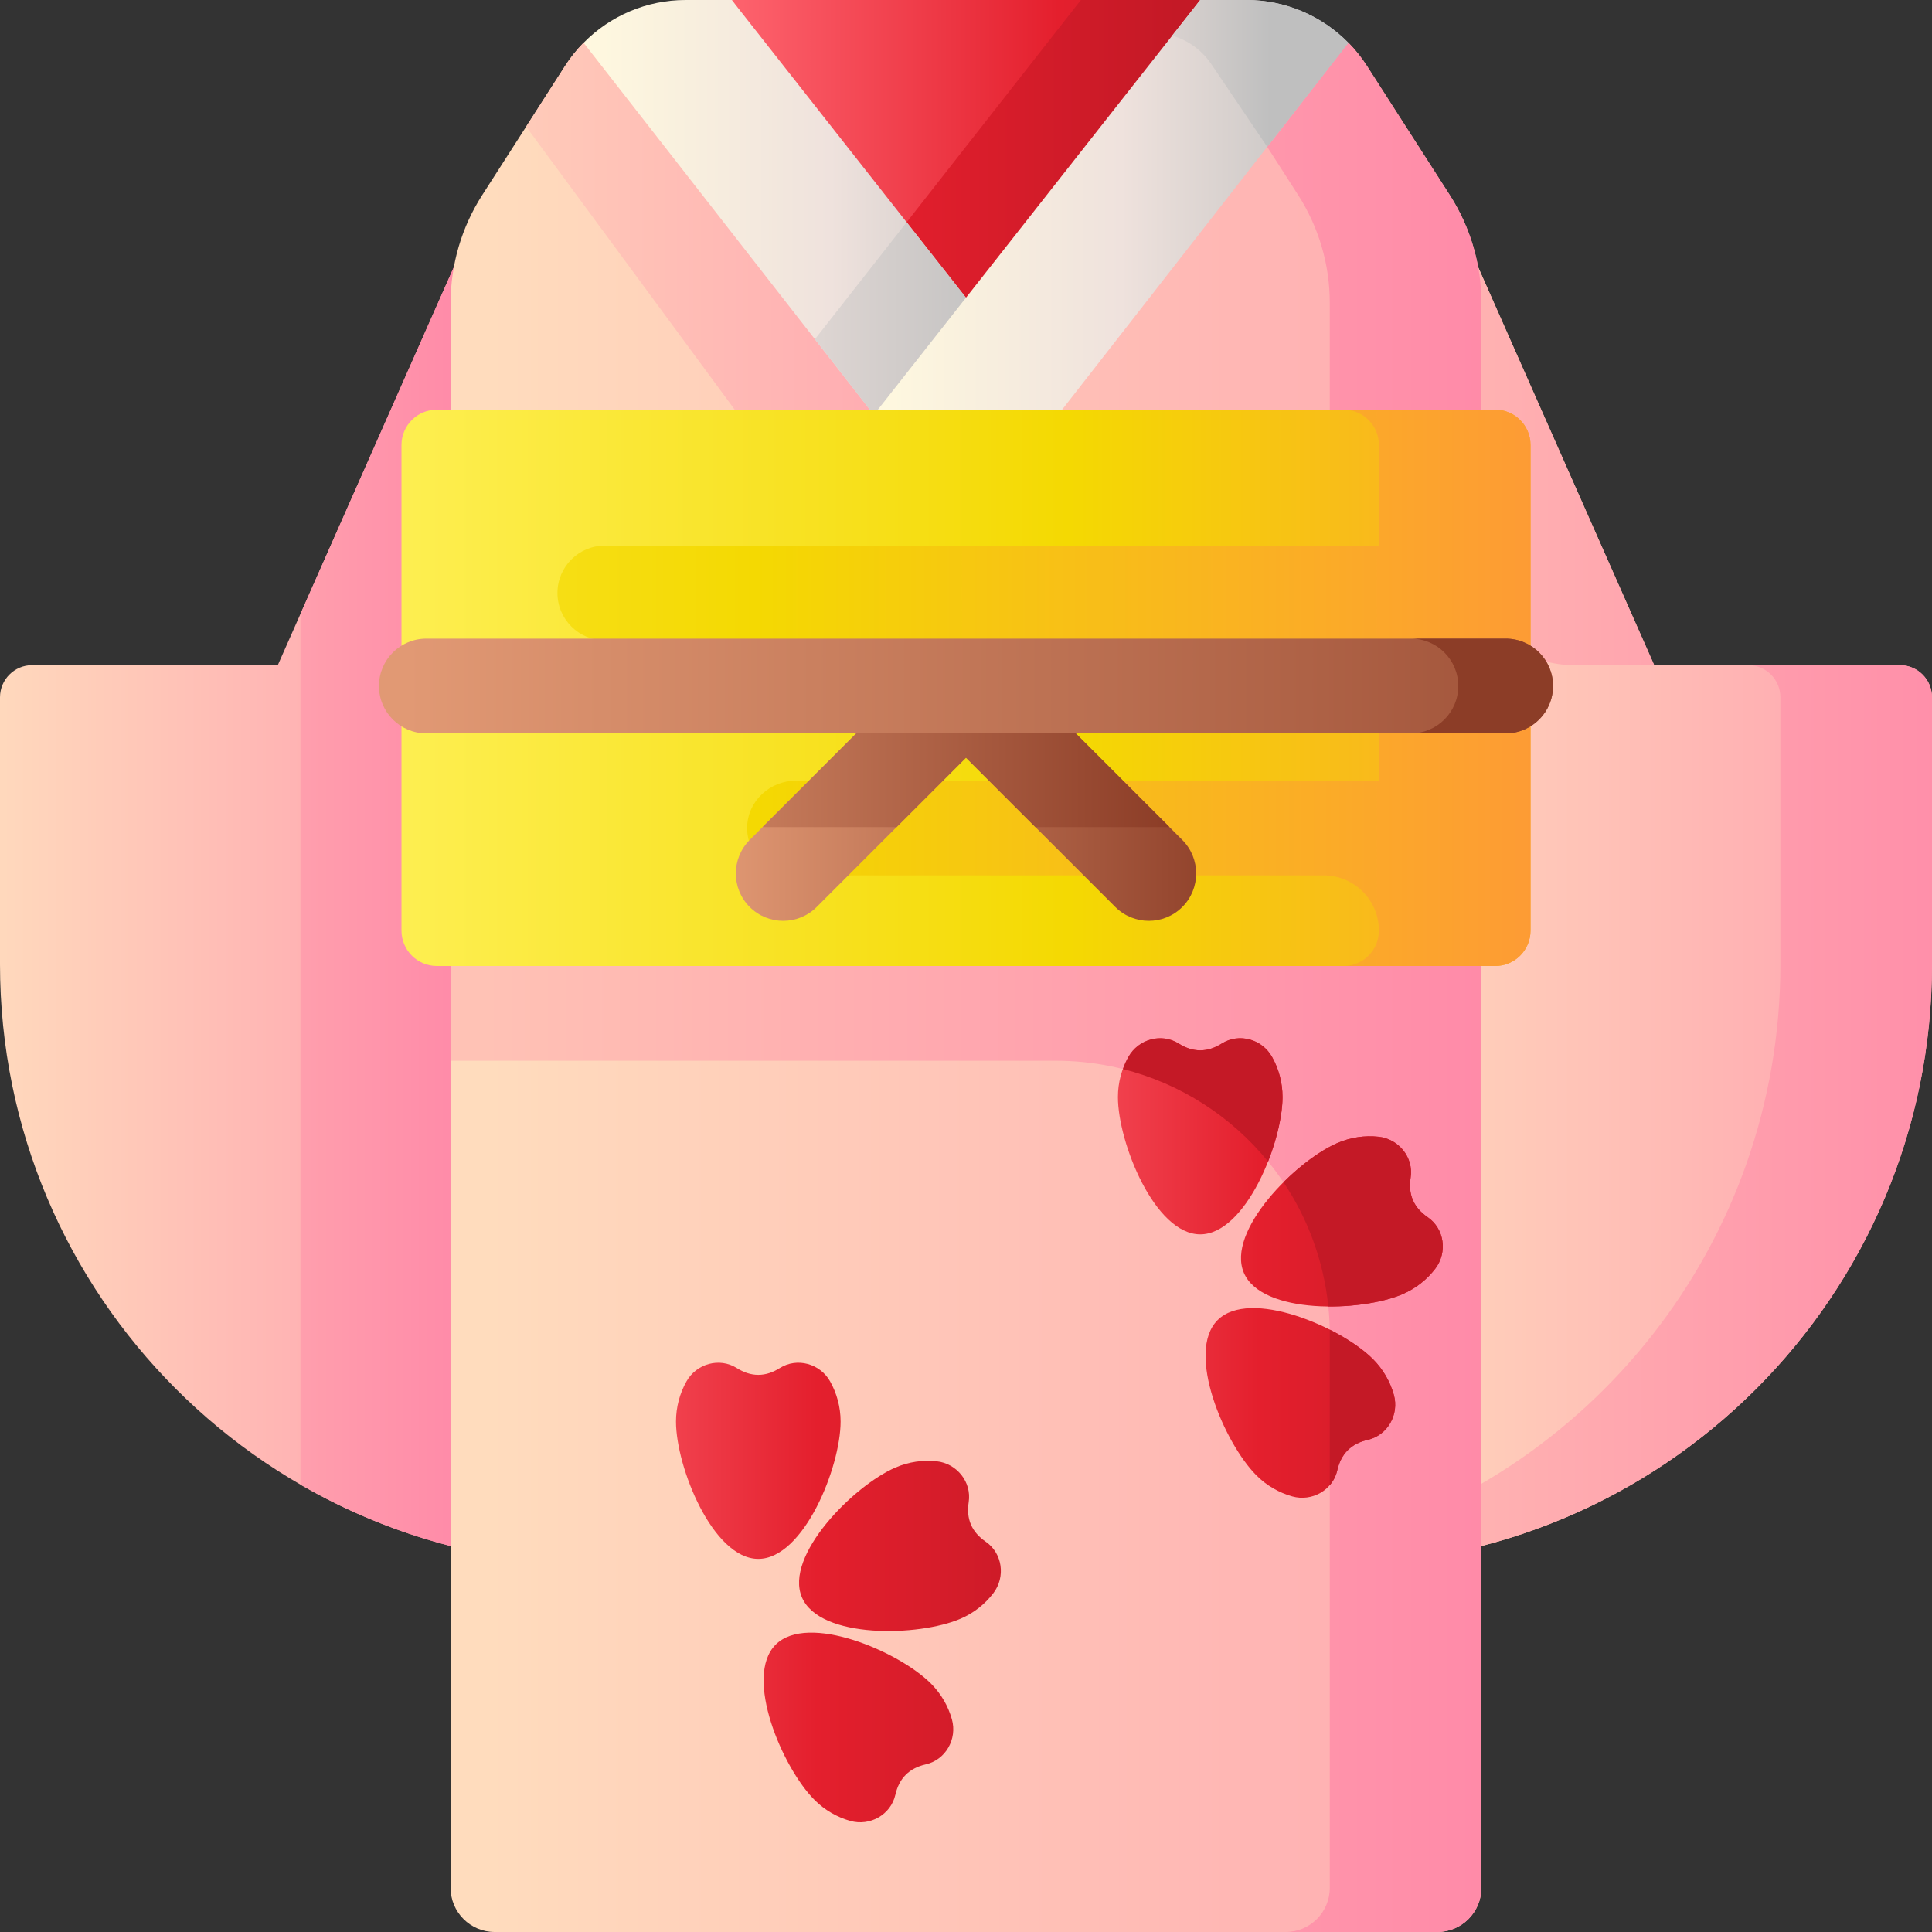 <svg id="Capa_1" enable-background="new 0 0 510 510" height="512" viewBox="0 0 510 510" width="512" xmlns="http://www.w3.org/2000/svg" xmlns:xlink="http://www.w3.org/1999/xlink"><rect x="0" y="0" width="510" height="510" fill="#333333" stroke="none"/><linearGradient id="lg1"><stop offset="0" stop-color="#ffdcbd"/><stop offset=".003" stop-color="#ffdcbd"/><stop offset="1" stop-color="#ffa9b1"/></linearGradient><linearGradient id="SVGID_1_" gradientUnits="userSpaceOnUse" x1="-8" x2="101.041" xlink:href="#lg1" y1="241.313" y2="241.313"/><linearGradient id="lg2"><stop offset="0" stop-color="#ffc2b5"/><stop offset="1" stop-color="#ff89a8"/></linearGradient><linearGradient id="SVGID_2_" gradientUnits="userSpaceOnUse" x1="7" x2="124.004" xlink:href="#lg2" y1="241.31" y2="241.31"/><linearGradient id="SVGID_3_" gradientUnits="userSpaceOnUse" x1="349" x2="489.057" xlink:href="#lg1" y1="241.313" y2="241.313"/><linearGradient id="SVGID_4_" gradientUnits="userSpaceOnUse" x1="334" x2="532.04" xlink:href="#lg2" y1="122.541" y2="122.541"/><linearGradient id="SVGID_5_" gradientUnits="userSpaceOnUse" x1="334" x2="532.04" xlink:href="#lg2" y1="294.351" y2="294.351"/><linearGradient id="SVGID_6_" gradientUnits="userSpaceOnUse" x1="128.013" x2="398.628" xlink:href="#lg1" y1="255" y2="255"/><linearGradient id="SVGID_7_" gradientUnits="userSpaceOnUse" x1="83.62" x2="242.388" xlink:href="#lg1" y1="62.145" y2="62.145"/><linearGradient id="SVGID_8_" gradientUnits="userSpaceOnUse" x1="128.011" x2="398.63" xlink:href="#lg2" y1="260.642" y2="260.642"/><linearGradient id="lg3"><stop offset="0" stop-color="#fe646f"/><stop offset=".521" stop-color="#e41f2d"/><stop offset="1" stop-color="#c41926"/></linearGradient><linearGradient id="SVGID_9_" gradientUnits="userSpaceOnUse" x1="192" x2="360.074" xlink:href="#lg3" y1="42.25" y2="42.25"/><linearGradient id="SVGID_10_" gradientUnits="userSpaceOnUse" x1="148.333" x2="310.667" xlink:href="#lg3" y1="42.25" y2="42.25"/><linearGradient id="lg4"><stop offset="0" stop-color="#fff9df"/><stop offset=".521" stop-color="#efe2dd"/><stop offset="1" stop-color="#bfbfbf"/></linearGradient><linearGradient id="SVGID_11_" gradientUnits="userSpaceOnUse" x1="154.055" x2="279.323" xlink:href="#lg4" y1="67.787" y2="67.787"/><linearGradient id="SVGID_12_" gradientUnits="userSpaceOnUse" x1="95.5" x2="268.498" xlink:href="#lg4" y1="97.123" y2="97.123"/><linearGradient id="SVGID_13_" gradientUnits="userSpaceOnUse" x1="230.678" x2="355.945" xlink:href="#lg4" y1="67.787" y2="67.787"/><linearGradient id="SVGID_14_" gradientUnits="userSpaceOnUse" x1="234" x2="335.501" xlink:href="#lg4" y1="19.38" y2="19.38"/><linearGradient id="SVGID_15_" gradientUnits="userSpaceOnUse" x1="254.635" x2="403.775" xlink:href="#lg3" y1="299.949" y2="299.949"/><linearGradient id="SVGID_16_" gradientUnits="userSpaceOnUse" x1="254.635" x2="403.775" xlink:href="#lg3" y1="370.338" y2="370.338"/><linearGradient id="SVGID_18_" gradientUnits="userSpaceOnUse" x1="254.635" x2="403.775" xlink:href="#lg3" y1="322.417" y2="322.417"/><linearGradient id="SVGID_20_" gradientUnits="userSpaceOnUse" x1="184" x2="294.291" xlink:href="#lg3" y1="290.334" y2="290.334"/><linearGradient id="SVGID_21_" gradientUnits="userSpaceOnUse" x1="184" x2="294.291" xlink:href="#lg3" y1="371.515" y2="371.515"/><linearGradient id="SVGID_22_" gradientUnits="userSpaceOnUse" x1="184" x2="294.291" xlink:href="#lg3" y1="322.412" y2="322.412"/><linearGradient id="lg5"><stop offset="0" stop-color="#fef056"/><stop offset=".521" stop-color="#f4d902"/><stop offset="1" stop-color="#fe9738"/></linearGradient><linearGradient id="SVGID_23_" gradientUnits="userSpaceOnUse" x1="94.507" x2="454.098" xlink:href="#lg5" y1="181.569" y2="181.569"/><linearGradient id="SVGID_24_" gradientUnits="userSpaceOnUse" x1="-39.183" x2="418.19" xlink:href="#lg5" y1="181.569" y2="181.569"/><linearGradient id="lg6"><stop offset="0" stop-color="#e19974"/><stop offset="1" stop-color="#8c3d27"/></linearGradient><linearGradient id="SVGID_25_" gradientUnits="userSpaceOnUse" x1="188.484" x2="327.259" xlink:href="#lg6" y1="207.825" y2="207.825"/><linearGradient id="SVGID_26_" gradientUnits="userSpaceOnUse" x1="147.667" x2="308.168" xlink:href="#lg6" y1="195.451" y2="195.451"/><linearGradient id="SVGID_27_" gradientUnits="userSpaceOnUse" x1="107.235" x2="503.842" xlink:href="#lg6" y1="181.086" y2="181.086"/><linearGradient id="SVGID_28_" gradientUnits="userSpaceOnUse" x1="261.211" x2="344.811" xlink:href="#lg6" y1="181.086" y2="181.086"/><linearGradient id="SVGID_29_" gradientUnits="userSpaceOnUse" x1="137.975" x2="287.115" xlink:href="#lg3" y1="385.615" y2="385.615"/><linearGradient id="SVGID_30_" gradientUnits="userSpaceOnUse" x1="137.975" x2="287.115" xlink:href="#lg3" y1="456.005" y2="456.005"/><linearGradient id="SVGID_32_" gradientUnits="userSpaceOnUse" x1="137.975" x2="287.115" xlink:href="#lg3" y1="408.083" y2="408.083"/><g><path d="m120.252 69.502-46.919 106.078h-64.837c-4.692 0-8.496 3.804-8.496 8.496v70.425c0 87.604 71.017 158.622 158.622 158.622v-343.621z" fill="url(#SVGID_1_)"/><path d="m158.62 69.5v343.62c-13.56 0-26.73-1.7-39.29-4.9-14.21-3.62-27.64-9.16-40.02-16.32v-229.84l40.02-90.48.92-2.08z" fill="url(#SVGID_2_)"/><path d="m389.748 69.502 46.919 106.078h64.837c4.692 0 8.496 3.804 8.496 8.496v70.425c0 87.604-71.017 158.622-158.622 158.622v-343.621z" fill="url(#SVGID_3_)"/><g><path d="m415.499 175.58h21.168l-46.919-106.078h-38.37v3.731l37.643 85.106c4.636 10.481 15.018 17.241 26.478 17.241z" fill="url(#SVGID_4_)"/><path d="m501.504 175.58h-40.02c4.692 0 8.496 3.804 8.496 8.496v70.425c0 73.779-50.373 135.79-118.602 153.526v5.096c87.604 0 158.622-71.017 158.622-158.622v-70.425c0-4.692-3.804-8.496-8.496-8.496z" fill="url(#SVGID_5_)"/></g><g><path d="m391.048 79.945c0-10.083-2.894-19.954-8.338-28.441l-21.8-33.986c-1.442-2.272-3.105-4.357-4.951-6.235l-39.129-11.283h-123.66l-39.127 11.281c-1.847 1.879-3.511 3.965-4.953 6.237l-21.8 33.986c-5.444 8.487-8.338 18.358-8.338 28.441v418.413c0 6.43 5.212 11.642 11.642 11.642h248.813c6.43 0 11.642-5.212 11.642-11.642v-418.413z" fill="url(#SVGID_6_)"/><path d="m197.525 113h41.069l-84.543-101.711c-1.85 1.876-3.519 3.956-4.961 6.229l-10.205 15.91z" fill="url(#SVGID_7_)"/><path d="m391.05 79.95v418.41c0 6.429-5.211 11.64-11.64 11.64h-40.02c6.43 0 11.64-5.21 11.64-11.64v-146.018c0-39.948-32.384-72.332-72.332-72.332h-159.748v-25.01h232.08v-175.05c0-10.09-2.9-19.96-8.34-28.45l-9.967-15.536 23.237-24.68c1.846 1.878 3.509 3.964 4.95 6.236l21.8 33.98c5.44 8.49 8.34 18.36 8.34 28.45z" fill="url(#SVGID_8_)"/><path d="m193.17 0h123.66l-61.83 84.5z" fill="url(#SVGID_9_)"/><path d="m316.83 0-3.97 5.43-57.86 79.07-2-2.73-15.34-20.97 47.67-60.8z" fill="url(#SVGID_10_)"/><g><path d="m261.597 132.202 17.726-22.716-86.153-109.486h-12.212c-10.229 0-19.884 4.154-26.903 11.293l94.348 120.909c3.249 4.497 9.945 4.497 13.194 0z" fill="url(#SVGID_11_)"/><path d="m279.32 109.49-17.72 22.71c-3.25 4.5-9.95 4.5-13.2 0l-30.59-39.2-2.69-3.45 24.21-30.88 17.91 22.76z" fill="url(#SVGID_12_)"/><path d="m355.945 11.293c-7.019-7.139-16.674-11.293-26.903-11.293h-12.212l-86.152 109.486 17.726 22.716c3.248 4.497 9.945 4.497 13.194 0z" fill="url(#SVGID_13_)"/><path d="m355.95 11.29-21.43 27.47-14.785-21.867c-2.452-3.627-6.099-6.279-10.305-7.493l7.4-9.4h12.21c10.22 0 19.87 4.14 26.89 11.27.01.01.01.01.02.02z" fill="url(#SVGID_14_)"/></g><g><path d="m338.556 289.604c0-3.852-1.003-7.468-2.762-10.604-2.64-4.707-8.726-6.407-13.291-3.528-1.808 1.14-3.709 1.791-5.672 1.791s-3.865-.651-5.672-1.791c-4.565-2.878-10.651-1.178-13.291 3.528-1.759 3.136-2.762 6.752-2.762 10.604 0 11.999 9.727 36.233 21.726 36.233s21.724-24.235 21.724-36.233z" fill="url(#SVGID_15_)"/><path d="m362.394 358.741c-8.484-8.484-32.498-18.742-40.983-10.258-8.484 8.484 1.774 32.498 10.258 40.983 2.724 2.724 5.99 4.572 9.451 5.545 5.195 1.461 10.7-1.64 11.893-6.903.472-2.085 1.356-3.889 2.745-5.277s3.193-2.272 5.277-2.745c5.263-1.193 8.365-6.698 6.903-11.893-.973-3.462-2.821-6.729-5.544-9.452z" fill="url(#SVGID_16_)"/><path d="m271.266 358.741c-2.724 2.724-4.572 5.99-5.545 9.451-1.461 5.195 1.64 10.7 6.903 11.893 2.085.472 3.889 1.357 5.277 2.745s2.272 3.193 2.745 5.277c1.193 5.263 6.698 8.364 11.893 6.903 3.461-.974 6.728-2.821 9.451-5.545 8.484-8.484 18.742-32.498 10.258-40.983-8.483-8.484-32.497 1.774-40.982 10.259z" fill="url(#SVGID_16_)"/><g fill="url(#SVGID_18_)"><path d="m376.858 321.297c-1.762-1.209-3.112-2.698-3.889-4.501s-.931-3.807-.6-5.918c.837-5.331-3.132-10.248-8.499-10.811-3.576-.375-7.294.135-10.832 1.659-11.02 4.747-29.428 23.268-24.681 34.288s30.852 10.365 41.872 5.618c3.538-1.524 6.462-3.876 8.646-6.732 3.279-4.288 2.433-10.55-2.017-13.603z"/><path d="m305.302 336.013c4.747-11.02-13.661-29.541-24.681-34.288-3.538-1.524-7.256-2.033-10.832-1.659-5.367.563-9.336 5.479-8.499 10.811.332 2.111.177 4.115-.6 5.918s-2.127 3.292-3.889 4.501c-4.449 3.054-5.296 9.316-2.018 13.603 2.184 2.856 5.109 5.208 8.646 6.732 11.021 4.747 37.126 5.402 41.873-5.618z"/></g></g><g><path d="m322.5 275.47c-1.81 1.14-3.71 1.79-5.67 1.79s-3.86-.65-5.67-1.79c-4.57-2.88-10.65-1.18-13.29 3.53-.57 1.02-1.06 2.09-1.45 3.2 15.29 3.85 28.65 12.56 38.32 24.41 2.41-6.1 3.82-12.44 3.82-17.01 0-3.85-1.01-7.46-2.77-10.6-2.64-4.71-8.72-6.41-13.29-3.53z" fill="url(#SVGID_20_)"/><path d="m362.39 358.74c-2.62-2.62-6.71-5.4-11.37-7.75.01.45.01.9.01 1.35v39.7c.95-1.1 1.64-2.42 1.98-3.93.48-2.09 1.36-3.89 2.75-5.28s3.19-2.27 5.28-2.74c5.26-1.2 8.36-6.7 6.9-11.9-.97-3.46-2.82-6.73-5.55-9.45z" fill="url(#SVGID_21_)"/><path d="m376.86 321.3c-1.76-1.21-3.11-2.7-3.89-4.5-.78-1.81-.93-3.81-.6-5.92.84-5.33-3.13-10.25-8.5-10.81-3.57-.38-7.29.13-10.83 1.66-4.23 1.82-9.55 5.67-14.23 10.35 6.41 9.56 10.6 20.74 11.84 32.79 7.38.08 14.86-1.21 19.58-3.24 3.54-1.52 6.46-3.87 8.65-6.73 3.27-4.29 2.43-10.55-2.02-13.6z" fill="url(#SVGID_22_)"/></g></g><g><path d="m394.676 255h-279.352c-5.159 0-9.342-4.182-9.342-9.342v-128.179c0-5.159 4.182-9.342 9.342-9.342h279.352c5.159 0 9.342 4.182 9.342 9.342v128.179c0 5.16-4.183 9.342-9.342 9.342z" fill="url(#SVGID_23_)"/><path d="m394.676 108.138h-40.02c5.159 0 9.342 4.182 9.342 9.342v26.55h-204.338c-6.907 0-12.505 5.599-12.505 12.505 0 6.907 5.599 12.505 12.505 12.505h189.76c8.051 0 14.578 6.527 14.578 14.578v22.451h-153.853c-6.885 0-12.792 5.387-12.918 12.271-.128 7.014 5.519 12.74 12.503 12.74h139.689c8.051 0 14.578 6.527 14.578 14.578 0 5.159-4.182 9.342-9.342 9.342h40.02c5.159 0 9.342-4.182 9.342-9.342v-128.179c.001-5.159-4.182-9.341-9.341-9.341z" fill="url(#SVGID_24_)"/></g><g><g><path d="m312.1 221.729-43.543-43.542c-7.488-7.488-19.627-7.488-27.115 0l-43.542 43.542c-4.88 4.89-4.88 12.81 0 17.69 2.44 2.44 5.64 3.66 8.84 3.66s6.4-1.22 8.85-3.66l39.41-39.41 39.41 39.41c4.89 4.88 12.81 4.88 17.69 0 2.44-2.44 3.66-5.64 3.66-8.84s-1.22-6.4-3.66-8.85z" fill="url(#SVGID_25_)"/><path d="m308.71 218.335h-35.39l-18.32-18.321-18.32 18.32h-35.39l40.15-40.15c7.49-7.49 19.63-7.49 27.12 0z" fill="url(#SVGID_26_)"/></g><g><path d="m397.456 168.58h-284.912c-6.907 0-12.506 5.599-12.506 12.506 0 6.907 5.599 12.505 12.506 12.505h284.911c6.907 0 12.505-5.599 12.505-12.505.001-6.907-5.598-12.506-12.504-12.506z" fill="url(#SVGID_27_)"/><path d="m397.456 168.58h-25.011c6.907 0 12.505 5.599 12.505 12.505 0 6.907-5.599 12.506-12.505 12.506h25.011c6.907 0 12.505-5.599 12.505-12.506 0-6.906-5.599-12.505-12.505-12.505z" fill="url(#SVGID_28_)"/></g></g><g><path d="m221.896 375.27c0-3.852-1.003-7.468-2.762-10.604-2.64-4.707-8.726-6.407-13.291-3.528-1.808 1.14-3.709 1.791-5.672 1.791s-3.865-.651-5.672-1.791c-4.565-2.878-10.651-1.178-13.291 3.528-1.759 3.136-2.762 6.752-2.762 10.604 0 11.999 9.727 36.233 21.726 36.233 11.997 0 21.724-24.234 21.724-36.233z" fill="url(#SVGID_29_)"/><path d="m245.734 444.407c-8.484-8.484-32.498-18.742-40.983-10.258-8.484 8.484 1.774 32.498 10.258 40.983 2.724 2.724 5.99 4.572 9.451 5.545 5.195 1.461 10.7-1.64 11.893-6.903.472-2.085 1.356-3.889 2.745-5.277 1.388-1.388 3.193-2.272 5.277-2.745 5.263-1.193 8.364-6.698 6.903-11.893-.973-3.462-2.821-6.728-5.544-9.452z" fill="url(#SVGID_30_)"/><path d="m154.606 444.407c-2.724 2.724-4.572 5.99-5.545 9.451-1.461 5.195 1.64 10.7 6.903 11.893 2.085.472 3.889 1.357 5.277 2.745s2.272 3.193 2.745 5.277c1.193 5.263 6.698 8.365 11.893 6.903 3.461-.973 6.728-2.821 9.451-5.545 8.484-8.484 18.742-32.498 10.258-40.983-8.483-8.483-32.497 1.775-40.982 10.259z" fill="url(#SVGID_30_)"/><g fill="url(#SVGID_32_)"><path d="m260.198 406.963c-1.762-1.209-3.112-2.698-3.889-4.501s-.931-3.807-.6-5.918c.837-5.331-3.132-10.248-8.499-10.811-3.576-.375-7.294.135-10.832 1.659-11.02 4.747-29.428 23.268-24.681 34.288s30.852 10.365 41.872 5.618c3.538-1.524 6.462-3.876 8.646-6.732 3.279-4.287 2.433-10.549-2.017-13.603z"/><path d="m188.642 421.68c4.747-11.02-13.661-29.541-24.681-34.288-3.538-1.524-7.256-2.033-10.832-1.659-5.367.563-9.336 5.479-8.499 10.811.332 2.111.177 4.115-.6 5.918s-2.127 3.292-3.889 4.501c-4.449 3.054-5.296 9.316-2.018 13.603 2.184 2.856 5.109 5.208 8.646 6.732 11.021 4.747 37.126 5.401 41.873-5.618z"/></g></g></g></svg>